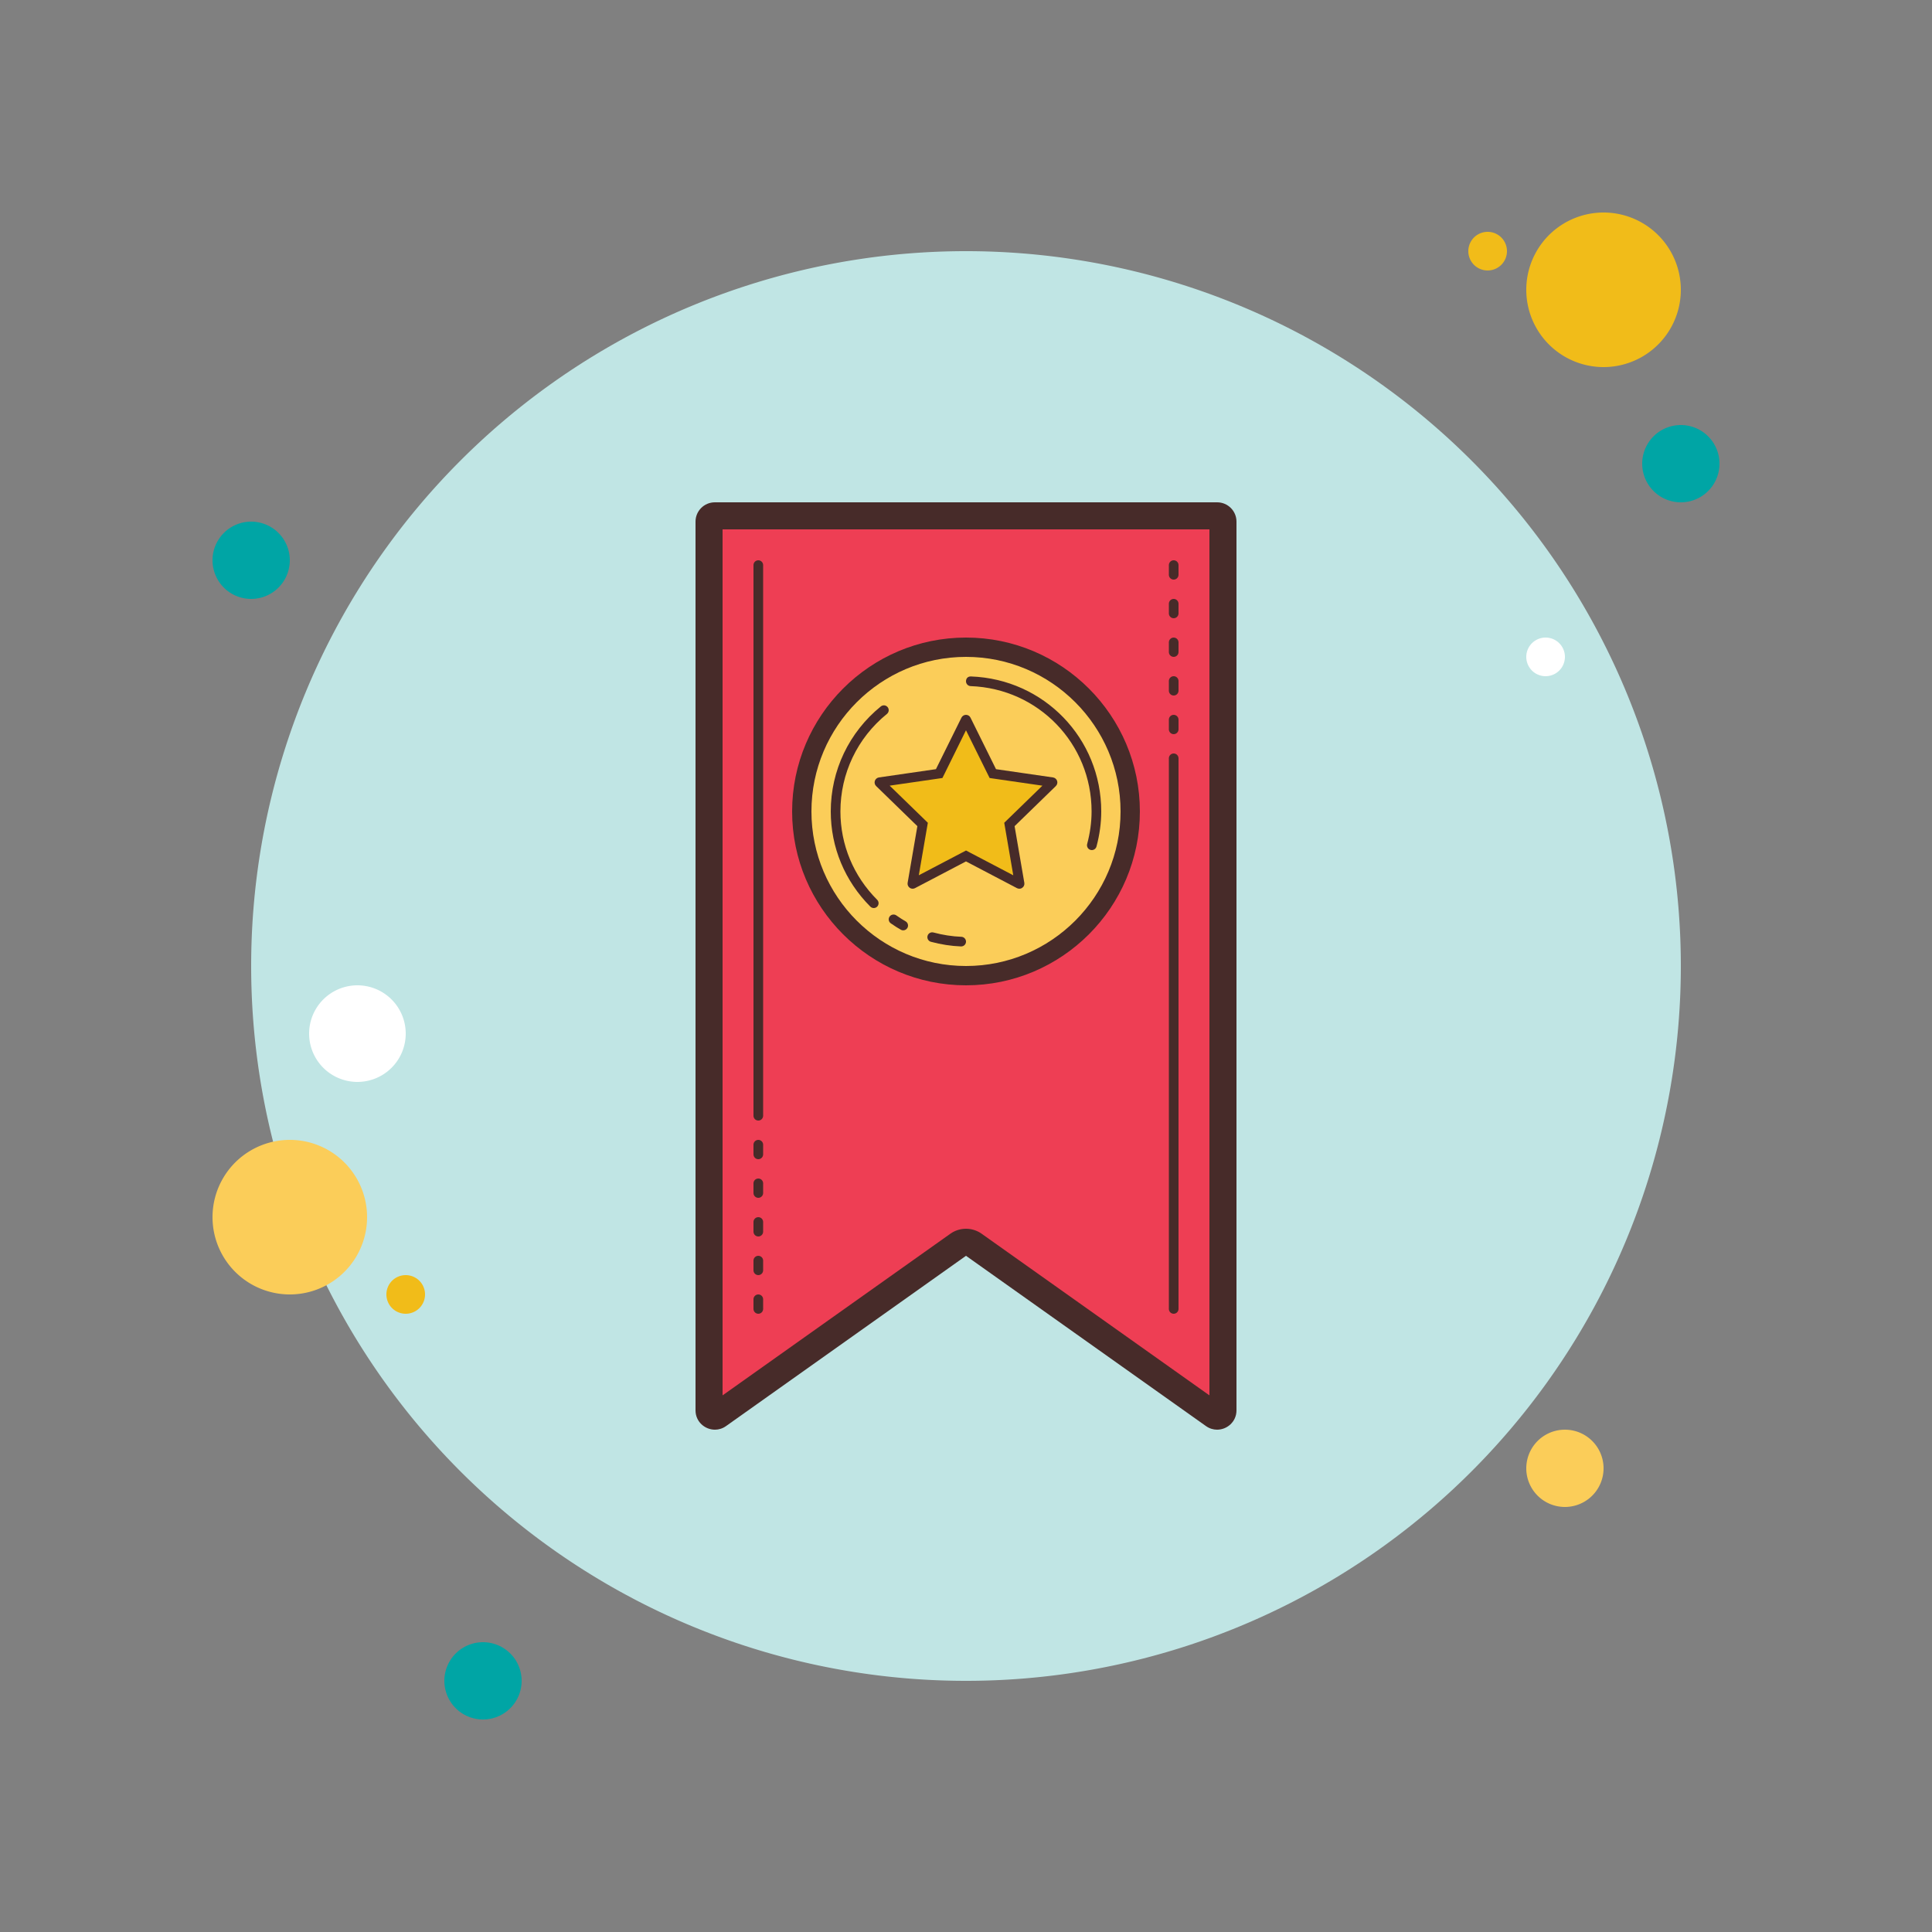 <svg xmlns="http://www.w3.org/2000/svg" viewBox="0 0 100 100" width="100px" height="100px">
	<rect x="0" y="0" width="100" height="100" fill="#808080" stroke="none"/>
	<path fill="#00a5a5" d="M13 27A2 2 0 1 0 13 31A2 2 0 1 0 13 27Z" />
	<path fill="#f1bc19" d="M77 12A1 1 0 1 0 77 14A1 1 0 1 0 77 12Z" />
	<path fill="#c0e5e4" d="M50 13A37 37 0 1 0 50 87A37 37 0 1 0 50 13Z" />
	<path fill="#f1bc19" d="M83 11A4 4 0 1 0 83 19A4 4 0 1 0 83 11Z" />
	<path fill="#00a5a5" d="M87 22A2 2 0 1 0 87 26A2 2 0 1 0 87 22Z" />
	<path fill="#fbcd59" d="M81 74A2 2 0 1 0 81 78 2 2 0 1 0 81 74zM15 59A4 4 0 1 0 15 67 4 4 0 1 0 15 59z" />
	<path fill="#00a5a5" d="M25 85A2 2 0 1 0 25 89A2 2 0 1 0 25 85Z" />
	<path fill="#fff" d="M18.5 51A2.5 2.5 0 1 0 18.5 56A2.5 2.5 0 1 0 18.5 51Z" />
	<path fill="#f1bc19" d="M21 66A1 1 0 1 0 21 68A1 1 0 1 0 21 66Z" />
	<path fill="#fff" d="M80 33A1 1 0 1 0 80 35A1 1 0 1 0 80 33Z" />
	<g>
		<path fill="#ee3e54" d="M63,27v-0.001l-0.006,45.995l-12.416-8.81C50.405,64.061,50.203,64,50,64s-0.405,0.061-0.579,0.184 L37,72.999V27H63" />
		<path fill="#472b29" d="M62.6,27.4v44.824l-11.79-8.366C50.568,63.686,50.284,63.6,50,63.6c-0.284,0-0.568,0.086-0.81,0.258 L37.4,72.224V27.4H62.6 M63,26H37c-0.552,0-1,0.447-1,0.999v46C36,73.589,36.485,74,37.004,74c0.197,0,0.399-0.059,0.581-0.19 L50,65l12.416,8.81c0.182,0.131,0.384,0.19,0.581,0.19C63.515,74,64,73.589,64,72.999v-46C64,26.447,63.552,26,63,26L63,26z" />
	</g>
	<g>
		<path fill="#fbcd59" d="M50 33.5A8.5 8.5 0 1 0 50 50.5A8.5 8.5 0 1 0 50 33.5Z" />
		<path fill="#472b29" d="M50,34c4.411,0,8,3.589,8,8s-3.589,8-8,8s-8-3.589-8-8S45.589,34,50,34 M50,33 c-4.963,0-9,4.038-9,9s4.037,9,9,9c4.963,0,9-4.038,9-9S54.963,33,50,33L50,33z" />
		<path fill="#f1bc19" d="M49.999,37.25l0.011,0.007l1.32,2.666l0.058,0.118l0.13,0.019l2.958,0.446l-2.135,2.076 l-0.094,0.092l0.022,0.13l0.486,2.945l-2.64-1.384l-0.116-0.061l-0.116,0.061l-2.657,1.372l0.504-2.933l0.022-0.13l-0.094-0.092 l-2.128-2.094l2.95-0.428l0.13-0.019l0.058-0.118l1.32-2.667C49.991,37.252,49.995,37.25,49.999,37.25" />
		<path fill="#472b29" d="M49.999,37.799l1.107,2.236l0.117,0.235l0.26,0.038l2.472,0.358l-1.787,1.737l-0.189,0.184 l0.045,0.26l0.423,2.458l-2.214-1.161l-0.232-0.122l-0.232,0.122l-2.212,1.16l0.423-2.458l0.045-0.26l-0.189-0.184l-1.787-1.737 l2.471-0.358l0.26-0.038l0.117-0.235L49.999,37.799 M49.999,37c-0.1,0-0.191,0.056-0.235,0.146l-1.32,2.666l-2.95,0.428 c-0.099,0.015-0.18,0.083-0.212,0.178s-0.005,0.199,0.066,0.268l2.135,2.076l-0.504,2.933c-0.017,0.098,0.024,0.197,0.105,0.255 c0.045,0.033,0.1,0.05,0.154,0.05c0.042,0,0.083-0.009,0.121-0.029l2.64-1.384l2.64,1.384C52.678,45.99,52.72,46,52.762,46 c0.054,0,0.107-0.016,0.152-0.05c0.082-0.059,0.122-0.157,0.105-0.255l-0.504-2.933l2.135-2.076 c0.071-0.07,0.097-0.173,0.066-0.268s-0.113-0.163-0.212-0.178l-2.951-0.428l-1.32-2.666C50.19,37.056,50.099,37,49.999,37 L49.999,37z" />
		<g>
			<path fill="#472b29" d="M56.513 44c-.021 0-.043-.003-.065-.008-.133-.036-.212-.173-.177-.307C56.423 43.119 56.5 42.552 56.5 42c0-3.509-2.75-6.358-6.259-6.487-.138-.005-.246-.121-.241-.259.005-.138.091-.247.259-.241C54.039 35.152 57 38.221 57 42c0 .596-.083 1.207-.246 1.815C56.724 43.926 56.623 44 56.513 44zM49.75 48.987c-.003 0-.006 0-.009 0-.509-.019-1.033-.1-1.556-.24-.133-.036-.212-.173-.176-.306.036-.133.172-.211.306-.176.486.13.973.206 1.444.223.138.005.246.121.241.259C49.995 48.881 49.884 48.987 49.75 48.987zM46.75 48.155c-.041 0-.083-.01-.121-.031-.156-.086-.303-.185-.449-.284l-.07-.047c-.114-.077-.145-.232-.068-.347.078-.115.234-.143.347-.068l.071.048c.134.091.268.182.41.26.121.067.165.219.099.34C46.923 48.108 46.838 48.155 46.75 48.155zM45.226 47c-.064 0-.128-.024-.177-.073C43.728 45.604 43 43.855 43 42c0-2.117.945-4.098 2.592-5.436.107-.087.263-.071.352.037.087.107.07.265-.037.352C44.377 38.195 43.5 40.034 43.5 42c0 1.721.676 3.346 1.902 4.573.098.098.098.256 0 .354C45.354 46.976 45.29 47 45.226 47z" />
		</g>
	</g>
	<g>
		<path fill="#472b29" d="M39.25 58C39.112 58 39 57.888 39 57.75v-28.5c0-.138.112-.25.25-.25s.25.112.25.25v28.5C39.5 57.888 39.388 58 39.25 58zM39.25 60C39.112 60 39 59.888 39 59.75v-.5c0-.138.112-.25.25-.25s.25.112.25.25v.5C39.5 59.888 39.388 60 39.25 60zM39.25 62C39.112 62 39 61.888 39 61.75v-.5c0-.138.112-.25.25-.25s.25.112.25.25v.5C39.5 61.888 39.388 62 39.25 62zM39.25 64C39.112 64 39 63.888 39 63.75v-.5c0-.138.112-.25.25-.25s.25.112.25.25v.5C39.5 63.888 39.388 64 39.25 64zM39.25 66C39.112 66 39 65.888 39 65.75v-.5c0-.138.112-.25.25-.25s.25.112.25.25v.5C39.5 65.888 39.388 66 39.25 66zM39.25 68C39.112 68 39 67.888 39 67.75v-.5c0-.138.112-.25.25-.25s.25.112.25.25v.5C39.5 67.888 39.388 68 39.25 68z" />
	</g>
	<g>
		<path fill="#472b29" d="M60.75 68c-.138 0-.25-.112-.25-.25v-28.5c0-.138.112-.25.25-.25S61 39.112 61 39.25v28.5C61 67.888 60.888 68 60.75 68zM60.75 38c-.138 0-.25-.112-.25-.25v-.5c0-.138.112-.25.25-.25S61 37.112 61 37.25v.5C61 37.888 60.888 38 60.75 38zM60.75 36c-.138 0-.25-.112-.25-.25v-.5c0-.138.112-.25.25-.25S61 35.112 61 35.25v.5C61 35.888 60.888 36 60.75 36zM60.75 34c-.138 0-.25-.112-.25-.25v-.5c0-.138.112-.25.25-.25S61 33.112 61 33.25v.5C61 33.888 60.888 34 60.75 34zM60.75 32c-.138 0-.25-.112-.25-.25v-.5c0-.138.112-.25.25-.25S61 31.112 61 31.25v.5C61 31.888 60.888 32 60.75 32zM60.75 30c-.138 0-.25-.112-.25-.25v-.5c0-.138.112-.25.25-.25S61 29.112 61 29.25v.5C61 29.888 60.888 30 60.75 30z" />
	</g>
</svg>
